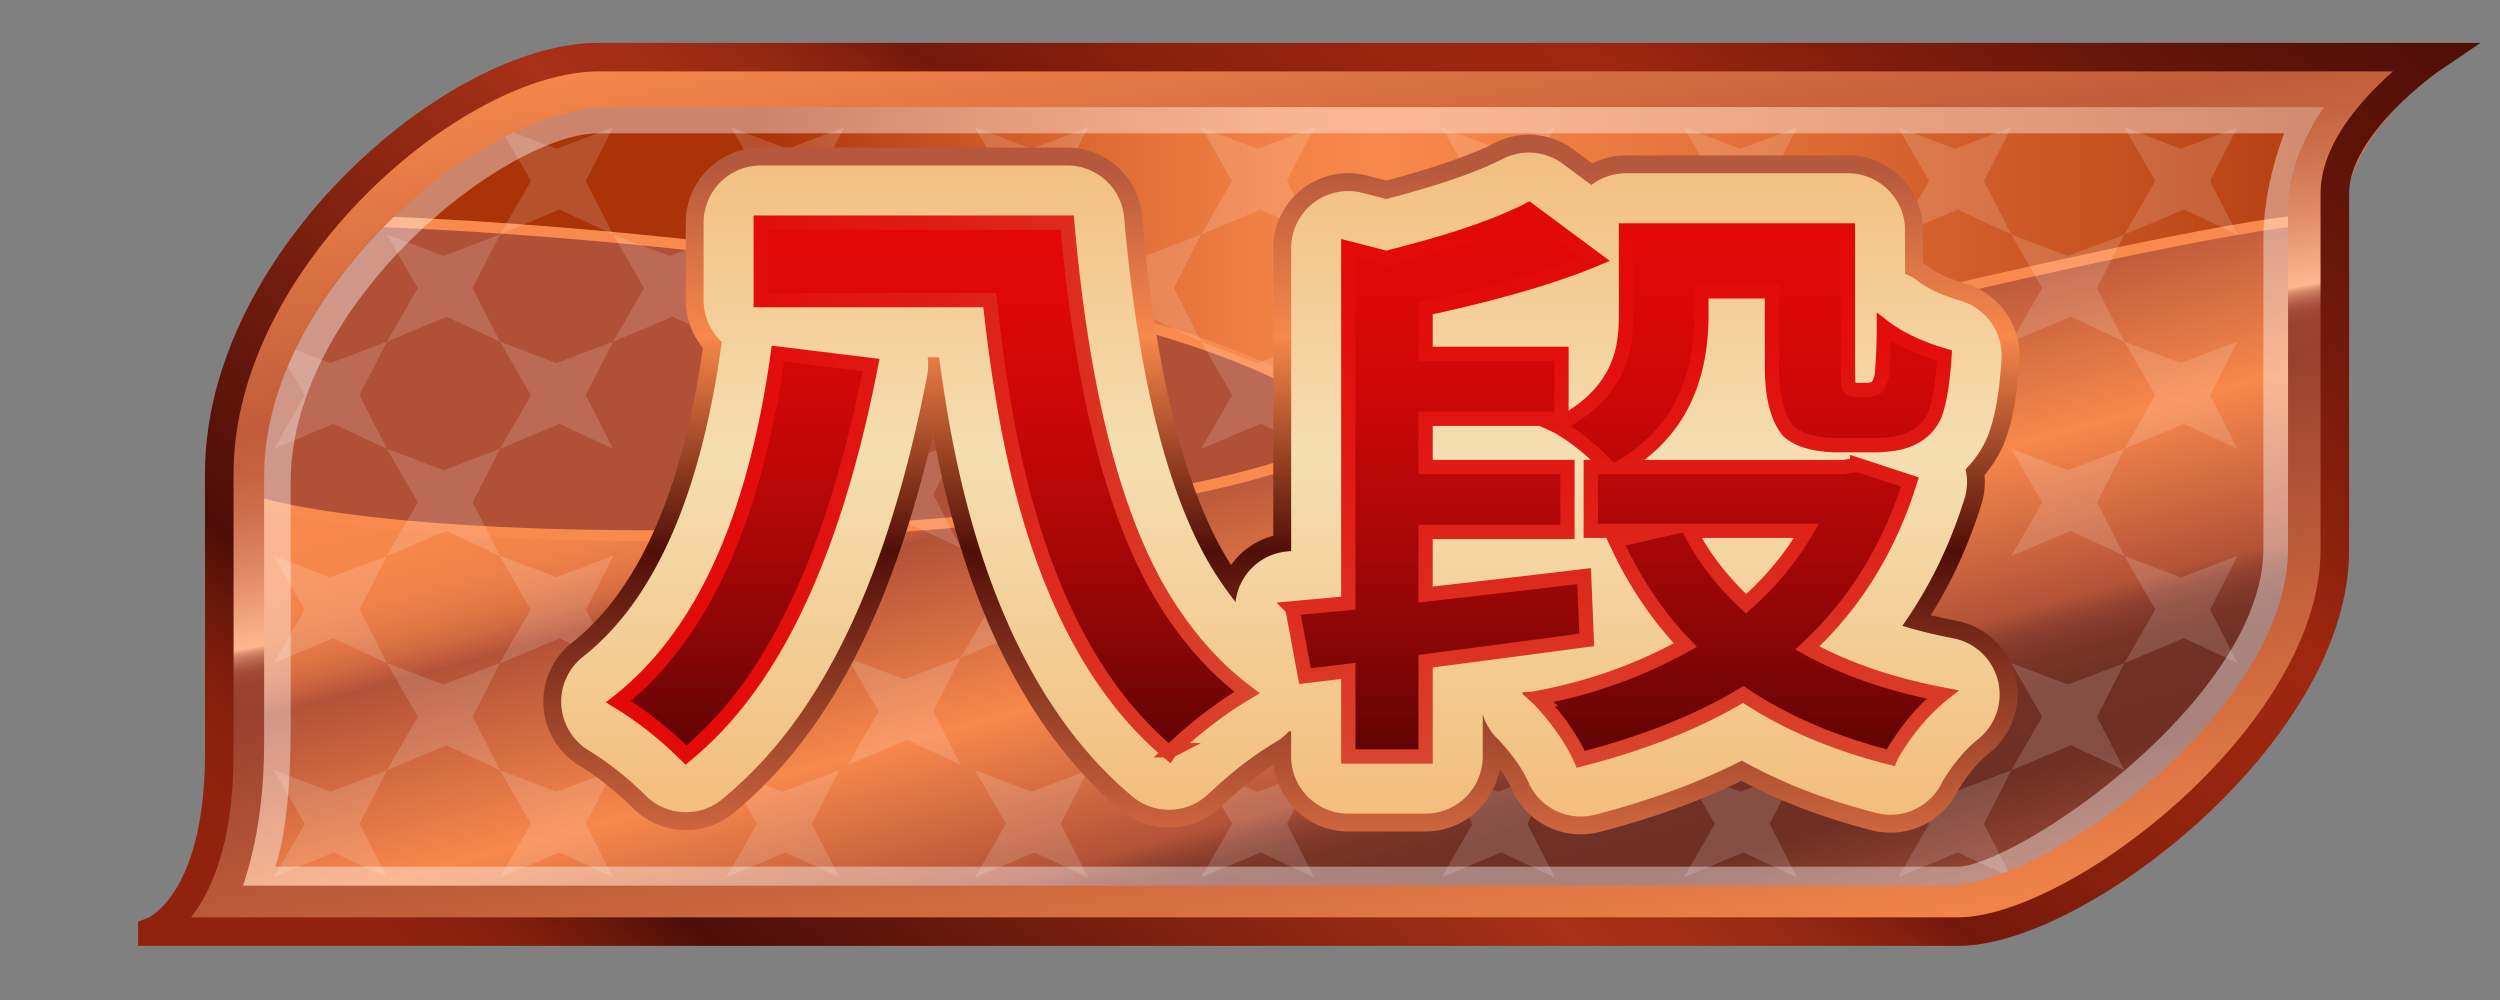<svg xmlns="http://www.w3.org/2000/svg" width="175" height="70" xml:space="preserve">
  <rect width="100%" height="100%" fill="#808080" stroke="none"/>
  <linearGradient id="a" gradientUnits="userSpaceOnUse" x1="10.668" y1="34.606" x2="170.375" y2="34.606">
    <stop offset=".268" style="stop-color:#aa3308"/>
    <stop offset=".306" style="stop-color:#b94315"/>
    <stop offset=".406" style="stop-color:#db6832"/>
    <stop offset=".486" style="stop-color:#f08044"/>
    <stop offset=".537" style="stop-color:#f8884b"/>
    <stop offset=".644" style="stop-color:#eb7a40"/>
    <stop offset=".847" style="stop-color:#c85422"/>
    <stop offset="1" style="stop-color:#aa3308"/>
  </linearGradient>
  <path fill="url(#a)" d="M10.668 65.212h126.413c8.323 0 26.357-13.872 26.357-26.703V13.537c0-4.855 6.937-9.537 6.937-9.537H41.881C31.824 4 15.35 18.219 15.35 33.132v19.595c0 10.752-4.682 12.485-4.682 12.485z"/>
  <path fill="#B05037" stroke="#F98A4D" stroke-width=".75" stroke-miterlimit="10" d="M10.667 65.212H137.08c8.323 0 26.358-13.872 26.358-26.703 0-3.288-61.386 6.068-66.415-5.897-5.693-13.549-63.264-17.167-73.87-17.167-4.787 4.589-6.957 11.736-7.804 17.688v19.595c0 10.751-4.682 12.484-4.682 12.484z"/>
  <linearGradient id="b" gradientUnits="userSpaceOnUse" x1="80.651" y1="16.664" x2="96.65" y2="76.373">
    <stop offset="0" style="stop-color:#f8884b"/>
    <stop offset=".127" style="stop-color:#f6874a"/>
    <stop offset=".173" style="stop-color:#ef8149"/>
    <stop offset=".206" style="stop-color:#e47845"/>
    <stop offset=".232" style="stop-color:#d36b41"/>
    <stop offset=".254" style="stop-color:#bd5a3b"/>
    <stop offset=".263" style="stop-color:#b25238"/>
    <stop offset=".479" style="stop-color:#f8884b"/>
    <stop offset=".663" style="stop-color:#b25238"/>
    <stop offset=".668" style="stop-color:#aa4e36"/>
    <stop offset=".683" style="stop-color:#944330"/>
    <stop offset=".701" style="stop-color:#833a2b"/>
    <stop offset=".724" style="stop-color:#783427"/>
    <stop offset=".755" style="stop-color:#713026"/>
    <stop offset=".842" style="stop-color:#6f2f25"/>
    <stop offset="1" style="stop-color:#ab533b"/>
  </linearGradient>
  <path fill="url(#b)" stroke="#F98A4D" stroke-width=".75" stroke-miterlimit="10" d="M10.627 65.212h126.415c8.321 0 26.356-13.872 26.356-26.703V15.618c0-2.383-57.058 11.532-73.137 16.821-19.509 6.417-65.895 6.417-74.953 1.734v18.555c.001 10.751-4.681 12.484-4.681 12.484z"/>
  <g>
    <path opacity=".4" fill="none" stroke="#FFF" stroke-width="2" stroke-miterlimit="10" d="M17.668 61.667h119.413c4.419 0 22.357-12.087 22.357-23.267V16.642c0-4.23 1.937-8.309 1.937-8.309H41.881c-7.047 0-22.531 12.389-22.531 25.383v17.073c0 9.368-1.682 10.878-1.682 10.878z"/>
    <g opacity=".15" fill="#FFF">
      <path d="m35 46.417 4.167-1.75 3.75 1.75L41 42.667l1.917-3.75-3.959 1.5-3.958-1.5 2.167 3.75z"/>
      <path d="m35 46.417 4.167-1.75 3.75 1.75L41 42.667l1.917-3.75-3.959 1.5-3.958-1.5 2.167 3.75z"/>
      <path d="m35 46.417 4.167-1.75 3.75 1.75L41 42.667l1.917-3.75-3.959 1.5-3.958-1.5 2.167 3.75zM27.083 53.917l4.167-1.75 3.75 1.75-1.917-3.75L35 46.417l-3.958 1.5-3.959-1.5 2.167 3.75zM42.917 53.917l4.166-1.75 3.75 1.75-1.916-3.75 1.916-3.75-3.958 1.5-3.958-1.5 2.166 3.75zM27.083 38.917l4.167-1.75 3.75 1.75-1.917-3.75L35 31.417l-3.958 1.5-3.959-1.5 2.167 3.75zM35 31.417l4.167-1.75 3.75 1.75L41 27.667l1.917-3.75-3.959 1.5-3.958-1.5 2.167 3.75zM35 61.417l4.167-1.75 3.75 1.75L41 57.667l1.917-3.75-3.959 1.5-3.958-1.5 2.167 3.75zM50.833 61.417 55 59.667l3.75 1.75-1.917-3.75 1.917-3.75-3.959 1.5-3.958-1.5L53 57.667zM68.25 61.417l4.167-1.75 3.75 1.75-1.917-3.75 1.917-3.75-3.959 1.5-3.958-1.5 2.167 3.75zM19.167 61.417l4.166-1.75 3.75 1.75-1.916-3.75 1.916-3.75-3.958 1.5-3.958-1.5 2.166 3.75zM19.167 46.417l4.166-1.75 3.75 1.75-1.916-3.75 1.916-3.75-3.958 1.5-3.958-1.5 2.166 3.75zM19.167 31.417l4.166-1.75 3.75 1.75-1.916-3.75 1.916-3.75-3.958 1.5-3.958-1.5 2.166 3.75zM27.083 23.917l4.167-1.75 3.75 1.75-1.917-3.75L35 16.417l-3.958 1.5-3.959-1.5 2.167 3.75zM42.917 23.917l4.166-1.75 3.75 1.75-1.916-3.75 1.916-3.75-3.958 1.5-3.958-1.5 2.166 3.75zM35 16.417l4.167-1.75 3.75 1.75L41 12.667l1.917-3.75-3.959 1.5L35 8.917l2.167 3.75zM51.167 16.417l4.166-1.75 3.75 1.75-1.916-3.75 1.916-3.75-3.958 1.5-3.958-1.5 2.166 3.75zM68.25 16.417l4.167-1.75 3.75 1.75-1.917-3.75 1.917-3.75-3.959 1.5-3.958-1.5 2.167 3.75zM76.167 23.917l4.166-1.75 3.75 1.75-1.916-3.75 1.916-3.75-3.958 1.5-3.958-1.5 2.166 3.75zM84.083 16.417l4.166-1.75 3.75 1.75-1.916-3.75 1.916-3.75-3.958 1.5-3.958-1.5 2.166 3.75zM84.083 61.417l4.167-1.75 3.749 1.75-1.916-3.75 1.916-3.75-3.958 1.5-3.958-1.5 2.167 3.75zM100.916 16.417l4.166-1.75 3.75 1.75-1.916-3.75 1.916-3.75-3.958 1.5-3.958-1.5 2.166 3.75zM100.916 61.417l4.166-1.75 3.75 1.75-1.916-3.75 1.916-3.75-3.958 1.5-3.958-1.5 2.166 3.75zM117.875 16.417l4.166-1.75 3.75 1.75-1.916-3.75 1.916-3.75-3.958 1.5-3.958-1.5 2.166 3.75zM117.875 61.417l4.166-1.75 3.75 1.75-1.916-3.75 1.916-3.75-3.958 1.5-3.958-1.5 2.166 3.75zM132.875 61.417l4.166-1.75 3.75 1.75-1.916-3.75 1.916-3.75-3.958 1.5-3.958-1.5 2.166 3.75zM132.875 16.417l4.166-1.75 3.75 1.75-1.916-3.75 1.916-3.75-3.958 1.5-3.958-1.5 2.166 3.75zM140.791 23.917l4.166-1.75 3.75 1.75-1.916-3.75 1.916-3.75-3.958 1.5-3.958-1.5 2.166 3.75zM148.707 16.417l4.166-1.75 3.75 1.75-1.916-3.75 1.916-3.75-3.958 1.5-3.958-1.5 2.166 3.75zM148.707 31.417l4.166-1.75 3.75 1.75-1.916-3.75 1.916-3.75-3.958 1.5-3.958-1.5 2.166 3.75zM140.791 38.917l4.166-1.75 3.75 1.75-1.916-3.75 1.916-3.75-3.958 1.5-3.958-1.5 2.166 3.75zM140.791 53.917l4.166-1.75 3.75 1.75-1.916-3.75 1.916-3.75-3.958 1.5-3.958-1.5 2.166 3.75zM148.707 46.417l4.166-1.75 3.75 1.75-1.916-3.75 1.916-3.75-3.958 1.5-3.958-1.5 2.166 3.75zM59.334 53.542l4.166-1.75 3.75 1.75-1.916-3.75 1.916-3.75-3.958 1.5-3.958-1.5 2.166 3.75zM84.083 31.417l4.166-1.75 3.75 1.75-1.916-3.75 1.916-3.75-3.958 1.5-3.958-1.5 2.167 3.75zM67.25 46.042l4.167-1.75 3.75 1.75-1.917-3.75 1.917-3.75-3.959 1.5-3.958-1.5 2.167 3.75zM59.334 38.355l4.166-1.75 3.75 1.75-1.916-3.749 1.916-3.75-3.958 1.5-3.958-1.5 2.166 3.75z"/>
    </g>
    <linearGradient id="c" gradientUnits="userSpaceOnUse" x1="84.276" y1="-4.068" x2="97.854" y2="72.934">
      <stop offset="0" style="stop-color:#f8894c"/>
      <stop offset=".284" style="stop-color:#c05c3a"/>
      <stop offset=".318" style="stop-color:#c4623f"/>
      <stop offset=".362" style="stop-color:#cf724f"/>
      <stop offset=".412" style="stop-color:#e18c68"/>
      <stop offset=".465" style="stop-color:#fab18a"/>
      <stop offset=".474" style="stop-color:#ffb891"/>
      <stop offset=".474" style="stop-color:#feb690"/>
      <stop offset=".477" style="stop-color:#e39776"/>
      <stop offset=".481" style="stop-color:#cc7c60"/>
      <stop offset=".486" style="stop-color:#b9664e"/>
      <stop offset=".491" style="stop-color:#ab5540"/>
      <stop offset=".497" style="stop-color:#a04a36"/>
      <stop offset=".506" style="stop-color:#9b4331"/>
      <stop offset=".532" style="stop-color:#99412f"/>
      <stop offset="1" style="stop-color:#f6874a"/>
    </linearGradient>
    <path fill="none" stroke="url(#c)" stroke-width="4" stroke-miterlimit="10" d="M13.963 63.997h122.273c8.188 0 25.927-13.257 25.927-25.52V14.613c0-4.64 4.744-9.114 4.744-9.114H42.586c-9.893 0-26.098 13.589-26.098 27.84v18.727c0 8.005-2.525 11.931-2.525 11.931z"/>
    <linearGradient id="d" gradientUnits="userSpaceOnUse" x1="39.03" y1="94.696" x2="139.801" y2="-25.398">
      <stop offset=".095" style="stop-color:#90220e"/>
      <stop offset=".115" style="stop-color:#8b210e"/>
      <stop offset=".138" style="stop-color:#7e1d0c"/>
      <stop offset=".162" style="stop-color:#67160a"/>
      <stop offset=".184" style="stop-color:#4c0e08"/>
      <stop offset=".432" style="stop-color:#a73016"/>
      <stop offset=".465" style="stop-color:#a32e15"/>
      <stop offset=".496" style="stop-color:#982913"/>
      <stop offset=".526" style="stop-color:#86210f"/>
      <stop offset=".547" style="stop-color:#73180b"/>
      <stop offset=".552" style="stop-color:#75190b"/>
      <stop offset=".621" style="stop-color:#8c210d"/>
      <stop offset=".686" style="stop-color:#9a250f"/>
      <stop offset=".742" style="stop-color:#9f270f"/>
      <stop offset=".785" style="stop-color:#8d210d"/>
      <stop offset=".875" style="stop-color:#6c170a"/>
      <stop offset=".949" style="stop-color:#581109"/>
      <stop offset="1" style="stop-color:#510f08"/>
    </linearGradient>
    <path fill="none" stroke="url(#d)" stroke-width="2" stroke-miterlimit="10" d="M10.668 65.212h126.413c8.323 0 26.357-13.872 26.357-26.703V13.537c0-4.855 6.937-9.537 6.937-9.537H41.881C31.824 4 15.35 18.219 15.35 33.132v19.595c0 10.752-4.682 12.485-4.682 12.485z"/>
  </g>
  <g>
    <linearGradient id="e" gradientUnits="userSpaceOnUse" x1="89.7" y1="9.432" x2="89.7" y2="58.407">
      <stop offset=".047" style="stop-color:#b5583c"/>
      <stop offset=".182" style="stop-color:#dd7445"/>
      <stop offset=".289" style="stop-color:#f8884b"/>
      <stop offset=".491" style="stop-color:#87361d"/>
      <stop offset=".595" style="stop-color:#510f08"/>
      <stop offset=".995" style="stop-color:#cd663f"/>
    </linearGradient>
    <path fill="url(#e)" d="M110.653 58.406a5.251 5.251 0 0 1-4.793-3.111 8.08 8.08 0 0 0-.89-1.484 5.252 5.252 0 0 1-5.181 4.394H94.38a5.25 5.25 0 0 1-5.25-5.25v-.869a5.245 5.245 0 0 1-2.942-3.795l-.886-4.744a5.25 5.25 0 0 1 3.827-6.042v-20.13a5.25 5.25 0 0 1 6.558-5.084l1.353.348c4.161-1.098 6.403-2.022 7.572-2.625a5.254 5.254 0 0 1 5.531.45l1.316.976a5.227 5.227 0 0 1 2.364-.562h15.528a5.25 5.25 0 0 1 5.25 5.25V18.4c.156.095.309.199.456.312.39.298 1.146.738 2.528 1.143a5.25 5.25 0 0 1 3.767 5.378c-.165 2.544-.502 4.383-1.062 5.786a8.579 8.579 0 0 1-1.373 2.24 5.24 5.24 0 0 1-.22 2.05c-.881 2.81-2.064 5.401-3.539 7.755.583.144 1.184.274 1.802.393a5.249 5.249 0 0 1 2.295 9.254c-.773.62-1.507 1.487-2.18 2.582a5.252 5.252 0 0 1-6.034 2.831c-3.363-.855-6.424-2.018-9.139-3.47-2.92 1.434-6.25 2.636-9.942 3.586a5.228 5.228 0 0 1-1.307.166z"/>
    <linearGradient id="f" gradientUnits="userSpaceOnUse" x1="89.7" y1="9.432" x2="89.7" y2="58.407">
      <stop offset=".047" style="stop-color:#b5583c"/>
      <stop offset=".182" style="stop-color:#dd7445"/>
      <stop offset=".289" style="stop-color:#f8884b"/>
      <stop offset=".491" style="stop-color:#87361d"/>
      <stop offset=".595" style="stop-color:#510f08"/>
      <stop offset=".995" style="stop-color:#cd663f"/>
    </linearGradient>
    <path fill="url(#f)" d="M48.018 58.104a5.237 5.237 0 0 1-3.696-1.521c-1.202-1.19-2.471-2.197-3.771-2.989a5.251 5.251 0 0 1-.51-8.61c4.638-3.645 7.72-10.585 9.162-20.634a5.23 5.23 0 0 1-1.199-3.34v-5.426a5.25 5.25 0 0 1 5.25-5.25h21.454a5.25 5.25 0 0 1 5.23 4.792c.938 10.726 2.885 18.696 5.788 23.69 1.338 2.275 2.93 4.121 4.718 5.461a5.248 5.248 0 0 1-.463 8.712c-1.492.888-2.957 2.011-4.354 3.336a4.586 4.586 0 0 1-.179.162 5.25 5.25 0 0 1-6.994.218c-6.5-5.454-10.916-14.311-13.14-26.344-2.742 11.798-6.926 20.155-12.741 25.479a32.8 32.8 0 0 1-1.198 1.049 5.236 5.236 0 0 1-3.357 1.215z"/>
    <g>
      <linearGradient id="g" gradientUnits="userSpaceOnUse" x1="89.7" y1="10.682" x2="89.7" y2="57.157">
        <stop offset="0" style="stop-color:#f3be80"/>
        <stop offset=".458" style="stop-color:#f4deb0"/>
        <stop offset="1" style="stop-color:#f3bd7d"/>
      </linearGradient>
      <path fill="url(#g)" d="M110.653 57.156a4 4 0 0 1-3.651-2.37c-.419-.938-1.118-1.941-2.078-2.981a3.991 3.991 0 0 1-1.134-1.811v2.96a4 4 0 0 1-4 4h-5.409a4 4 0 0 1-4-4v-1.746a3.999 3.999 0 0 1-2.963-3.147l-.886-4.744a3.996 3.996 0 0 1 .742-3.146 3.996 3.996 0 0 1 2.825-1.571l.282-.026V17.375a4.001 4.001 0 0 1 4.996-3.874l1.667.429c3.611-.938 6.348-1.88 8.142-2.805a4.005 4.005 0 0 1 4.215.343l1.997 1.481a3.982 3.982 0 0 1 2.428-.821h15.528a4 4 0 0 1 4 4v3.039c.334.133.652.313.946.537.69.527 1.679.981 2.938 1.349a4 4 0 0 1 2.869 4.098c-.155 2.409-.466 4.126-.975 5.403a7.216 7.216 0 0 1-1.54 2.298 3.972 3.972 0 0 1-.085 2.081c-1.028 3.282-2.483 6.25-4.347 8.875 1.122.342 2.313.634 3.567.874a4.001 4.001 0 0 1 1.749 7.051c-.901.722-1.743 1.719-2.501 2.965a4.003 4.003 0 0 1-4.623 2.213c-3.502-.891-6.66-2.121-9.422-3.67-2.977 1.524-6.423 2.794-10.279 3.787a3.99 3.99 0 0 1-.998.128z"/>
      <linearGradient id="h" gradientUnits="userSpaceOnUse" x1="89.7" y1="10.682" x2="89.7" y2="57.157">
        <stop offset="0" style="stop-color:#f3be80"/>
        <stop offset=".458" style="stop-color:#f4deb0"/>
        <stop offset="1" style="stop-color:#f3bd7d"/>
      </linearGradient>
      <path fill="url(#h)" d="M48.018 56.854c-1.022 0-2.04-.39-2.816-1.158-1.271-1.26-2.617-2.326-4-3.169a4 4 0 0 1-.388-6.561c4.95-3.889 8.204-11.211 9.672-21.763.012-.088.027-.176.045-.263a3.989 3.989 0 0 1-1.278-2.931v-5.426a4 4 0 0 1 4-4h21.454a4 4 0 0 1 3.985 3.651c.954 10.91 2.957 19.055 5.952 24.209 1.426 2.425 3.128 4.394 5.05 5.833a4.006 4.006 0 0 1 1.596 3.413 4.004 4.004 0 0 1-1.948 3.226c-1.572.936-3.111 2.114-4.576 3.504a4.364 4.364 0 0 1-.159.143 4.01 4.01 0 0 1-2.779 1.122 3.995 3.995 0 0 1-2.571-.936c-6.61-5.548-11-14.814-13.047-27.542a104.395 104.395 0 0 1-.475-3.198h-.8c.059.432.048.874-.037 1.31-2.645 13.554-6.952 22.909-13.169 28.6-.381.351-.767.688-1.153 1.01a3.989 3.989 0 0 1-2.558.926z"/>
    </g>
    <g>
      <linearGradient id="i" gradientUnits="userSpaceOnUse" x1="113.289" y1="14.682" x2="113.289" y2="53.156">
        <stop offset="0" style="stop-color:#e30808"/>
        <stop offset=".145" style="stop-color:#de0808"/>
        <stop offset=".329" style="stop-color:#ce0707"/>
        <stop offset=".533" style="stop-color:#b40707"/>
        <stop offset=".752" style="stop-color:#900606"/>
        <stop offset=".98" style="stop-color:#620404"/>
        <stop offset="1" style="stop-color:#5e0404"/>
      </linearGradient>
      <linearGradient id="j" gradientUnits="userSpaceOnUse" x1="113.503" y1="14.095" x2="113.503" y2="53.746">
        <stop offset="0" style="stop-color:#e30808"/>
        <stop offset=".23" style="stop-color:#e20d0c"/>
        <stop offset=".521" style="stop-color:#df1d16"/>
        <stop offset=".843" style="stop-color:#db3726"/>
        <stop offset="1" style="stop-color:#d84630"/>
      </linearGradient>
      <path fill="url(#i)" stroke="url(#j)" stroke-miterlimit="10" d="m110.888 40.331.187 4.462a2417.39 2417.39 0 0 1-11.284 1.489v6.673h-5.409v-5.99l-3.031.362-.886-4.744a3491.8 3491.8 0 0 0 3.917-.361V17.375l2.657.683c4.414-1.099 7.741-2.224 9.979-3.377l4.663 3.458c-2.954 1.233-6.918 2.386-11.891 3.458v3.176h9.513v4.543H99.79v3.377h9.932v4.543H99.79v4.382c3.792-.429 7.491-.858 11.098-1.287zm19.119-7.799 3.684 1.206c-1.462 4.664-3.855 8.537-7.182 11.619 2.674 1.474 5.829 2.56 9.467 3.256-1.306 1.046-2.472 2.426-3.498 4.142-.063.106-.108.2-.14.281-4.01-1.02-7.445-2.493-10.306-4.423-3.108 1.876-6.901 3.391-11.378 4.543-.622-1.394-1.602-2.801-2.938-4.221a3.594 3.594 0 0 1-.093-.081c3.73-.696 7.181-1.93 10.352-3.698-1.958-2.036-3.591-4.476-4.896-7.317l2.984-.683h-4.709v-4.463h1.212c-1.057-1.125-2.191-2.05-3.404-2.774a2.73 2.73 0 0 0-.232-.121c2.891-1.42 4.491-3.471 4.803-6.151.062-.482.093-1.031.093-1.648v-5.87h15.528v9.77c0 .697.031 1.099.094 1.206.187.134.342.201.466.201h.793c.279-.026.481-.08.606-.161.155-.107.295-.388.419-.844.094-1.232.141-2.372.141-3.417 1.088.831 2.502 1.501 4.243 2.01-.125 1.93-.357 3.324-.699 4.181-.343.75-.902 1.3-1.679 1.648-.653.295-1.523.442-2.611.442h-2.565c-1.523-.026-2.643-.348-3.357-.965-.746-.884-1.135-2.305-1.165-4.261v-5.548h-4.943v1.769c-.031 4.878-1.912 8.389-5.643 10.533h15.622l.931-.161zm-3.544 4.623h-8.161c.901 1.796 2.207 3.497 3.917 5.105a20.744 20.744 0 0 0 4.244-5.105z"/>
      <linearGradient id="k" gradientUnits="userSpaceOnUse" x1="65.29" y1="15.584" x2="65.29" y2="52.854">
        <stop offset="0" style="stop-color:#e30808"/>
        <stop offset=".145" style="stop-color:#de0808"/>
        <stop offset=".329" style="stop-color:#ce0707"/>
        <stop offset=".533" style="stop-color:#b40707"/>
        <stop offset=".752" style="stop-color:#900606"/>
        <stop offset=".98" style="stop-color:#620404"/>
        <stop offset="1" style="stop-color:#5e0404"/>
      </linearGradient>
      <linearGradient id="l" gradientUnits="userSpaceOnUse" x1="42.41" y1="34.306" x2="88.192" y2="34.306">
        <stop offset="0" style="stop-color:#e30808"/>
        <stop offset=".23" style="stop-color:#e20d0c"/>
        <stop offset=".521" style="stop-color:#df1d16"/>
        <stop offset=".843" style="stop-color:#db3726"/>
        <stop offset="1" style="stop-color:#d84630"/>
      </linearGradient>
      <path fill="url(#k)" stroke="url(#l)" stroke-miterlimit="10" d="m54.448 24.754 6.524.799c-2.451 12.562-6.432 21.37-11.944 26.416-.338.311-.674.604-1.011.885-1.501-1.487-3.078-2.733-4.732-3.742 5.819-4.572 9.54-12.691 11.163-24.358zm-1.194-9.171h21.454c1.011 11.554 3.17 20.177 6.478 25.871 1.714 2.916 3.75 5.257 6.109 7.024-1.837 1.094-3.599 2.441-5.283 4.039a.485.485 0 0 0-.184.167c-5.88-4.935-9.77-13.305-11.669-25.113a113.618 113.618 0 0 1-.873-6.563H53.254v-5.425z"/>
    </g>
  </g>
</svg>
